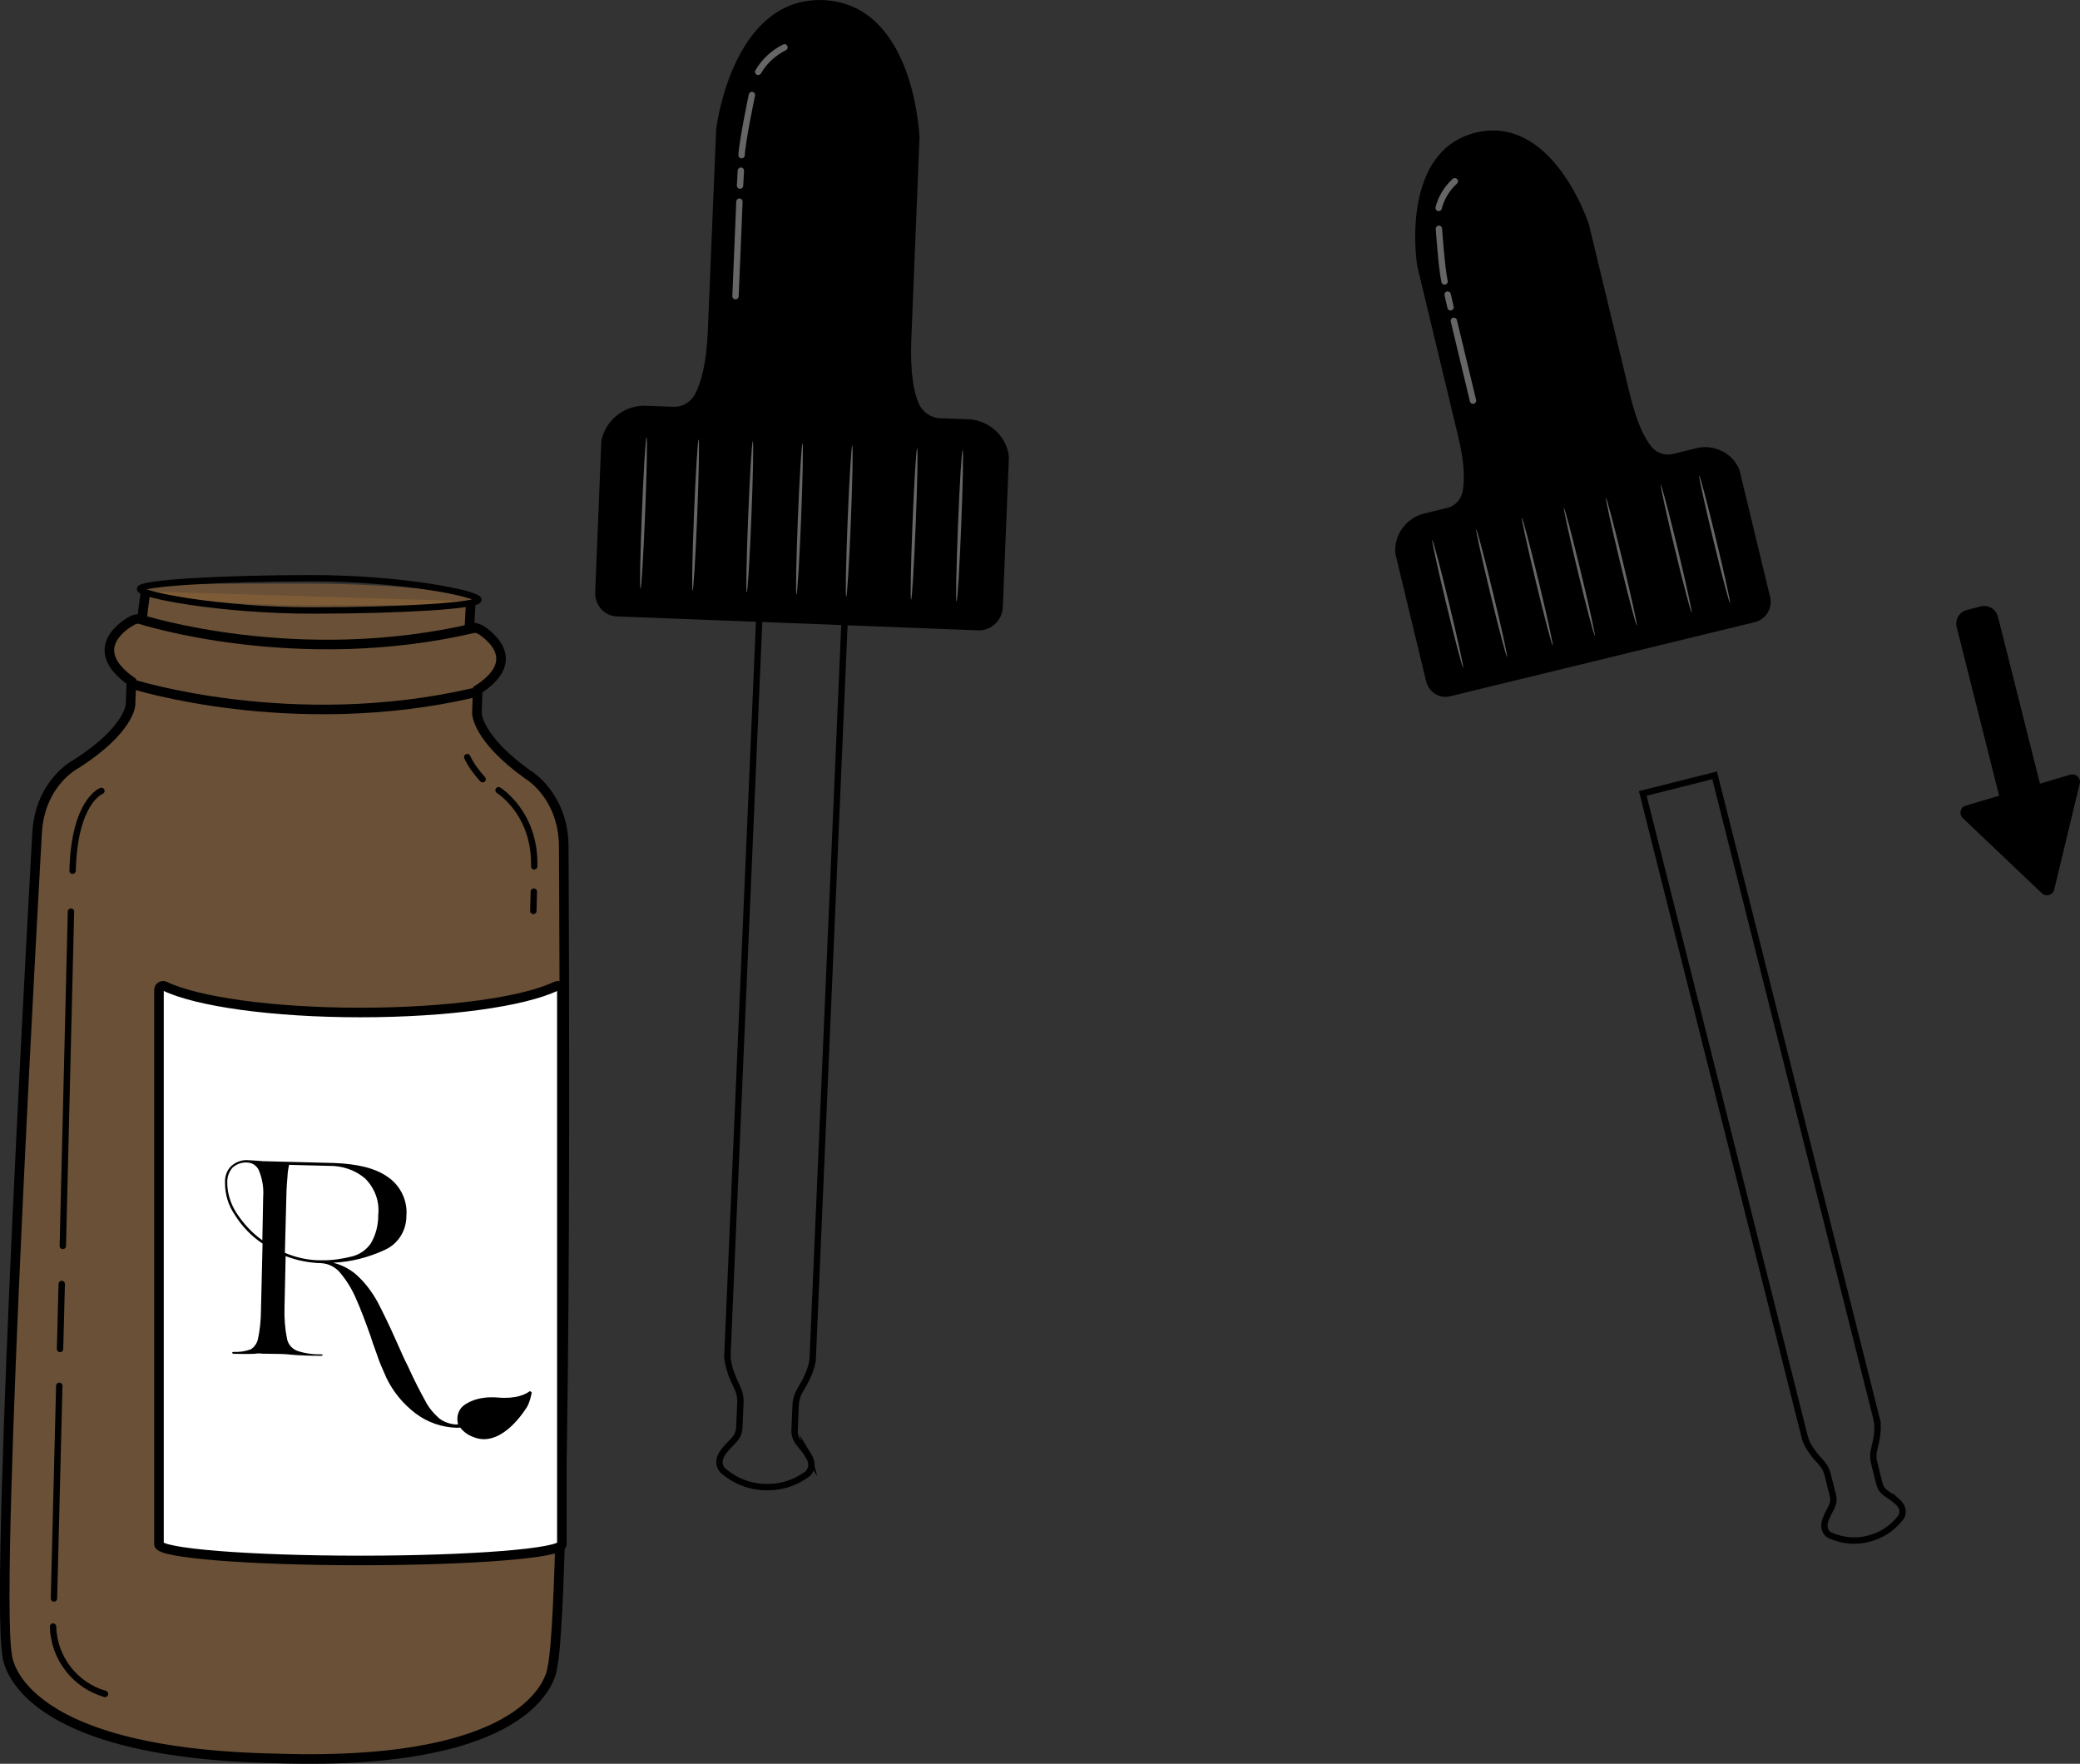 <?xml version="1.0" encoding="UTF-8"?><svg xmlns="http://www.w3.org/2000/svg" viewBox="0 0 653 553.67"><rect x="0" y="0" width="653" height="553.67" fill="#333333" stroke="none"/><defs><style>.n{stroke:#666;}.n,.o,.p,.q{fill:none;}.n,.o,.p,.q,.r,.s{stroke-miterlimit:10;}.n,.o,.q,.r{stroke-width:2px;}.n,.o,.r{stroke-linecap:round;}.o,.p,.q,.r,.s{stroke:#000;}.t{fill:#8c6239;opacity:.61;}.p,.s{stroke-width:3px;}.r{fill:#f0f7fa;}.s{fill:#fff;}.u{fill:#666;}</style></defs><g id="a"/><g id="b"><g id="c"><g><g id="d"><path class="q" d="M253.82,456.97c-2.2-3.62-4.52-4.47-4.36-8.19l.34-7.84c.07-1.61,.57-3.18,1.42-4.58,1.47-2.4,3.68-6.5,3.91-9.75h.01l10.38-240.2-26.77-1.16-10.38,240.2h.01c-.05,3.26,1.79,7.53,3.05,10.05,.73,1.46,1.09,3.07,1.02,4.68l-.34,7.84c-.16,3.72-2.55,4.36-5.05,7.78s-.25,5.69-.25,5.69c4.26,3.73,8.8,5.12,12.96,5.32h0c.07,0,.14,0,.21,0,.07,0,.14,0,.21,0h0c4.16,.16,8.8-.83,13.37-4.18,0,0,2.45-2.06,.25-5.69Z"/></g><g id="e"><g id="f"><g id="g"><path d="M303.04,131.57l-7.97-.28c-2.78-.13-5.36-1.84-6.59-4.52-1.56-3.47-2.79-9.59-2.38-20.34l2.54-62.44,.03-.69c-.14-4.1-2.82-42.1-30.24-43.27h0c-27.39-1.01-33.17,36.8-33.6,40.67l-.03,.69-2.57,62.28c-.41,10.75-2.29,16.8-4.03,20.08-1.38,2.52-3.99,4.07-6.77,3.95l-7.97-.28c-6.48-.58-12.53,3.56-14.37,9.78-.23,.56-.26,1.26-.33,1.79l-1.9,46.83c-.19,4.17,2.92,7.67,7.06,7.69h0l56.52,2.18h0l56.52,2.18c4.17,.19,7.63-3.09,7.86-7.09h0l1.9-46.83c.03-.69-.07-1.19-.2-1.85-1.23-6.12-6.96-10.64-13.48-10.53Z"/><line x1="205.57" y1="127.67" x2="303" y2="131.4"/></g><ellipse class="u" cx="202.02" cy="161.06" rx="23.78" ry=".51" transform="translate(33.02 356.5) rotate(-87.71)"/><ellipse class="u" cx="218.36" cy="161.71" rx="23.78" ry=".51" transform="translate(48.07 373.44) rotate(-87.71)"/><ellipse class="u" cx="235.38" cy="162.26" rx="23.78" ry=".51" transform="translate(63.85 390.97) rotate(-87.71)"/><ellipse class="u" cx="250.98" cy="162.92" rx="23.78" ry=".51" transform="translate(78.17 407.2) rotate(-87.71)"/><ellipse class="u" cx="266.6" cy="163.58" rx="23.78" ry=".51" transform="translate(92.51 423.44) rotate(-87.71)"/><ellipse class="u" cx="286.97" cy="164.5" rx="23.78" ry=".51" transform="translate(111.14 444.67) rotate(-87.71)"/><ellipse class="u" cx="301.24" cy="165.05" rx="23.78" ry=".51" transform="translate(124.3 459.46) rotate(-87.71)"/></g><path class="n" d="M246.28,14.86c-3.44,1.73-6.34,4.38-8.25,7.69"/><path class="n" d="M236.06,29.82s-2.99,14.19-3.24,18.89"/><line class="n" x1="232.59" y1="53.58" x2="232.33" y2="58.27"/><line class="n" x1="232.14" y1="63.3" x2="230.91" y2="92.97"/></g></g><g><g id="h"><path class="t" d="M45.69,185.62l-.88,6.72-.13,1.92-1.03,.03c-.86,0-1.69,.17-2.45,.67-3.7,2.12-13.41,9.42,.03,18.92l-.25,7.28s-.15,7.77-16.9,18.55c0,0-11.27,5.54-12.4,21.25,0,0-13.39,234.6-9.48,258.24,0,0,.62,31.19,84.72,32.79,84.17,2.8,86.47-28.46,86.47-28.46,5.09-23.39,3.59-258.43,3.59-258.43-.42-15.74-11.32-21.97-11.32-21.97-16.09-11.55-15.94-19.32-15.94-19.32l.25-7.28c13.25-8.52,5.23-15.85,1.42-18.52-.99-.66-2.28-1.09-3.51-1.18l-.53-.07,.13-1.92,.32-6.09"/><path class="p" d="M45.69,185.62l-.88,6.72-.13,1.92-1.03,.03c-.86,0-1.69,.17-2.45,.67-3.7,2.12-13.41,9.42,.03,18.92l-.25,7.28s-.15,7.77-16.9,18.55c0,0-11.27,5.54-12.4,21.25,0,0-13.39,234.6-9.48,258.24,0,0,.62,31.19,84.72,32.79,84.17,2.8,86.47-28.46,86.47-28.46,5.09-23.39,3.59-258.43,3.59-258.43-.42-15.74-11.32-21.97-11.32-21.97-16.09-11.55-15.94-19.32-15.94-19.32l.25-7.28c13.25-8.52,5.23-15.85,1.42-18.52-.99-.66-2.28-1.09-3.51-1.18l-.53-.07,.13-1.92,.32-6.09"/><path class="p" d="M44.02,194.39s49.14,15.89,105.14,2.7"/><path class="p" d="M41.41,214.7s50.2,16.02,107.39,2.76"/><path class="o" d="M31.84,248.28s-8.49,3.09-9.05,25.05"/><line class="o" x1="22.28" y1="286.17" x2="19.72" y2="391.11"/><line class="o" x1="19.38" y1="403.05" x2="18.85" y2="423.46"/><line class="o" x1="18.61" y1="435.03" x2="16.94" y2="501.77"/><path class="o" d="M16.65,510.6c.25,9.76,6.81,18.41,16.31,21.14"/><path class="o" d="M156.52,248.07s11.59,7.12,11.19,23.89"/><line class="o" x1="167.59" y1="279.9" x2="167.44" y2="285.95"/><path class="r" d="M146.68,237.67c1.19,2.51,2.85,4.76,4.84,6.94"/><path class="s" d="M113.14,317.84c-27.61,0-51.29-3.4-61.38-8.25-.86-.41-1.85,.2-1.85,1.15v174.05c0,2.79,28.31,5.06,63.24,5.06s63.24-2.27,63.24-5.06v-174.05c0-.96-.99-1.57-1.85-1.15-10.1,4.85-33.77,8.25-61.38,8.25Z"/><path id="i" d="M166.38,436.68c-1.44,1.04-4.28,2.51-10.06,2.03-6.84-.56-10.06,2.03-10.72,2.46-1.81,1.41-2.38,3.77-1.8,5.9l-.43,.09c-1.95-.05-3.88-.71-5.46-1.89-1.81-1.58-3.4-3.5-4.41-5.54-1.41-2.56-3.35-6.2-5.51-11-.95-1.75-2.11-4.51-3.72-8.07-2.19-4.94-4.21-9.02-5.68-11.86-1.64-2.96-3.52-5.57-5.94-7.92-2.25-2.24-5.09-3.76-8.08-4.5,5.63-.24,11.04-1.63,16.23-4.02,4.25-1.9,6.83-6.16,6.79-10.79,.39-4.71-1.88-9.34-5.71-12.01-3.86-2.81-9.52-4.21-17.05-4.48l-21.04-.54c-.89,.03-1.95-.05-2.87-.17l-2.87-.17c-1.98-.2-3.94,.5-5.46,1.85-1.38,1.32-2.04,3.25-1.95,5.18-.02,3.59,.99,7.13,3.09,10.14,2.22,3.59,5.24,6.72,8.7,9.01l-.51,21.19c-.02,2.85-.31,5.89-.93,8.71-.31,1.41-1.12,2.62-2.32,3.31-1.81,.66-3.56,.87-5.37,.79-.29,.06-.43,.09-.4,.23s.06,.29,.37,.37c2.7,.05,4.8,.08,6.73-.01,.72-.14,1.47-.15,2.39-.03l5.55,.08c1.35,.03,2.41,.11,3.33,.22,2.59,.23,5.61,.36,9.34,.36,.46,.06,.72-.14,.69-.29s-.03-.14-.17-.11l-.46-.06c-2.53,.06-5.15-.31-7.56-1.17-1.64-.72-2.85-2.27-3.05-4.02-.64-3.16-.84-6.41-.74-9.57l.35-16.07c3.57,1.37,7.3,2.11,11.21,2.22,2.41,.11,4.77,1.43,6.21,3.38,1.99,2.44,3.57,5.11,4.73,7.87,1.36,3.02,2.94,7.18,4.71,12.21,.12,.57,.78,2.38,1.79,5.17,.81,2.53,1.88,4.85,2.97,7.32,2.08,4.37,5.25,8.21,9.13,11.17,3.71,2.84,8.37,4.44,13.03,4.55l1.03-.06c1.01,1.29,2.42,2.35,4.03,2.92,8.34,3.55,15.45-7.16,16.48-8.71,.72-.89,1.09-2.01,1.46-3.14l.49-2.04c-.2-.26-.37-.37-.55-.49q.03,.14,0,0h0Zm-84.02-47.34c-3.31-2.32-6.02-5.36-8.18-8.67-1.76-2.79-2.89-6.15-2.83-9.6-.03-1.64,.54-3.25,1.63-4.52,1.26-1.15,3.07-1.82,4.91-1.59,1.67,.11,3.11,1.32,3.6,3.01,.95,2.5,1.33,5.11,1.13,7.85l-.26,13.51Zm7.08,3.95l.46-17.74c.05-2.7,.22-4.83,.36-6.35,.06-1.21,.25-2.44,.48-3.54l12.48,.32c4.17-.09,8.34,1.31,11.42,3.98,2.99,2.98,4.58,7.15,4.1,11.43,.03,3.13-.71,6.12-2.26,8.83-1.38,2.07-3.47,3.54-5.89,4.18-3.13,.78-6.47,1.3-9.77,1.22-3.88,.04-7.79-.82-11.39-2.34h0Z"/></g><path class="t" d="M150.19,188.27c0,1.86-24.71,1.69-53.12,1.69s-53.12-3.2-53.12-5.06,24.71-1.69,53.12-1.69,53.12,3.2,53.12,5.06Z"/><path class="q" d="M150.19,188.27c0,1.86-23.87,3.37-52.28,3.37s-53.96-4.88-53.96-6.75,25.56-3.37,53.96-3.37,52.28,4.88,52.28,6.75Z"/></g><g id="j"><path class="q" d="M595.67,471.39c-2.73-2.47-4.87-2.6-5.66-5.73l-1.66-6.61c-.34-1.36-.32-2.79,.05-4.16,.63-2.36,1.45-6.32,.83-9.08h.01l-50.94-202.42-22.56,5.68,50.94,202.42h.01c.76,2.72,3.36,5.82,5.03,7.6,.97,1.04,1.67,2.28,2.01,3.64l1.66,6.61c.79,3.13-1.04,4.26-2.27,7.73-1.24,3.47,1.21,4.79,1.21,4.79,4.47,2.05,8.59,2.08,12.1,1.21h0c.06-.01,.12-.03,.18-.05,.06-.02,.12-.03,.18-.05h0c3.5-.9,7.12-2.87,10.09-6.8,0,0,1.52-2.32-1.21-4.79Z"/></g><g id="k"><g id="l"><g id="m"><path d="M531.84,140.87l-6.72,1.66c-2.35,.55-4.91-.27-6.58-2.21-2.13-2.53-4.61-7.34-6.82-16.41l-12.72-52.75-.14-.59c-1.09-3.39-12.35-34.48-35.53-28.95h0c-23.11,5.66-18.96,38.61-18.39,41.94l.14,.59,12.65,52.62c2.21,9.07,2.08,14.58,1.4,17.73-.56,2.43-2.37,4.35-4.72,4.91l-6.72,1.66c-5.55,1.05-9.62,5.95-9.68,11.58-.06,.52,.08,1.11,.15,1.57l9.54,39.56c.83,3.53,4.26,5.71,7.72,4.75h0l47.72-11.61h0l47.72-11.61c3.53-.83,5.64-4.39,4.88-7.79h0l-9.54-39.56c-.14-.59-.34-.98-.61-1.5-2.48-4.81-8.34-7.23-13.76-5.59Z"/><line x1="449.52" y1="160.77" x2="531.77" y2="140.74"/></g><ellipse class="u" cx="454.5" cy="189.5" rx=".44" ry="20.64" transform="translate(-31.81 112.14) rotate(-13.59)"/><ellipse class="u" cx="468.3" cy="186.16" rx=".44" ry="20.64" transform="translate(-30.64 115.29) rotate(-13.59)"/><ellipse class="u" cx="482.63" cy="182.57" rx=".44" ry="20.64" transform="translate(-29.39 118.56) rotate(-13.59)"/><ellipse class="u" cx="495.82" cy="179.42" rx=".44" ry="20.64" transform="translate(-28.28 121.57) rotate(-13.59)"/><ellipse class="u" cx="509.02" cy="176.26" rx=".44" ry="20.64" transform="translate(-27.17 124.58) rotate(-13.59)"/><ellipse class="u" cx="526.24" cy="172.19" rx=".44" ry="20.64" transform="translate(-25.73 128.52) rotate(-13.59)"/><ellipse class="u" cx="538.29" cy="169.25" rx=".44" ry="20.64" transform="translate(-24.7 131.27) rotate(-13.59)"/></g><path class="n" d="M456.72,56.9c-2.46,2.26-4.26,5.16-5.07,8.38"/><path class="n" d="M451.73,71.82s.88,12.56,1.78,16.54"/><line class="n" x1="454.48" y1="92.48" x2="455.39" y2="96.46"/><line class="n" x1="456.42" y1="100.71" x2="462.44" y2="125.77"/></g><path d="M650.01,243.17l-9.58,2.83-13.19-52.4c-.6-2.39-3.02-3.83-5.41-3.23l-4.31,1.09c-2.39,.6-3.83,3.02-3.23,5.41l13.32,52.93-10.47,3.09c-1.72,.51-2.25,2.69-.95,3.92l12.42,11.8,12.42,11.8c1.3,1.24,3.45,.6,3.87-1.14l4.01-16.65,4.01-16.65c.42-1.74-1.2-3.29-2.93-2.78Z"/></g></g></svg>